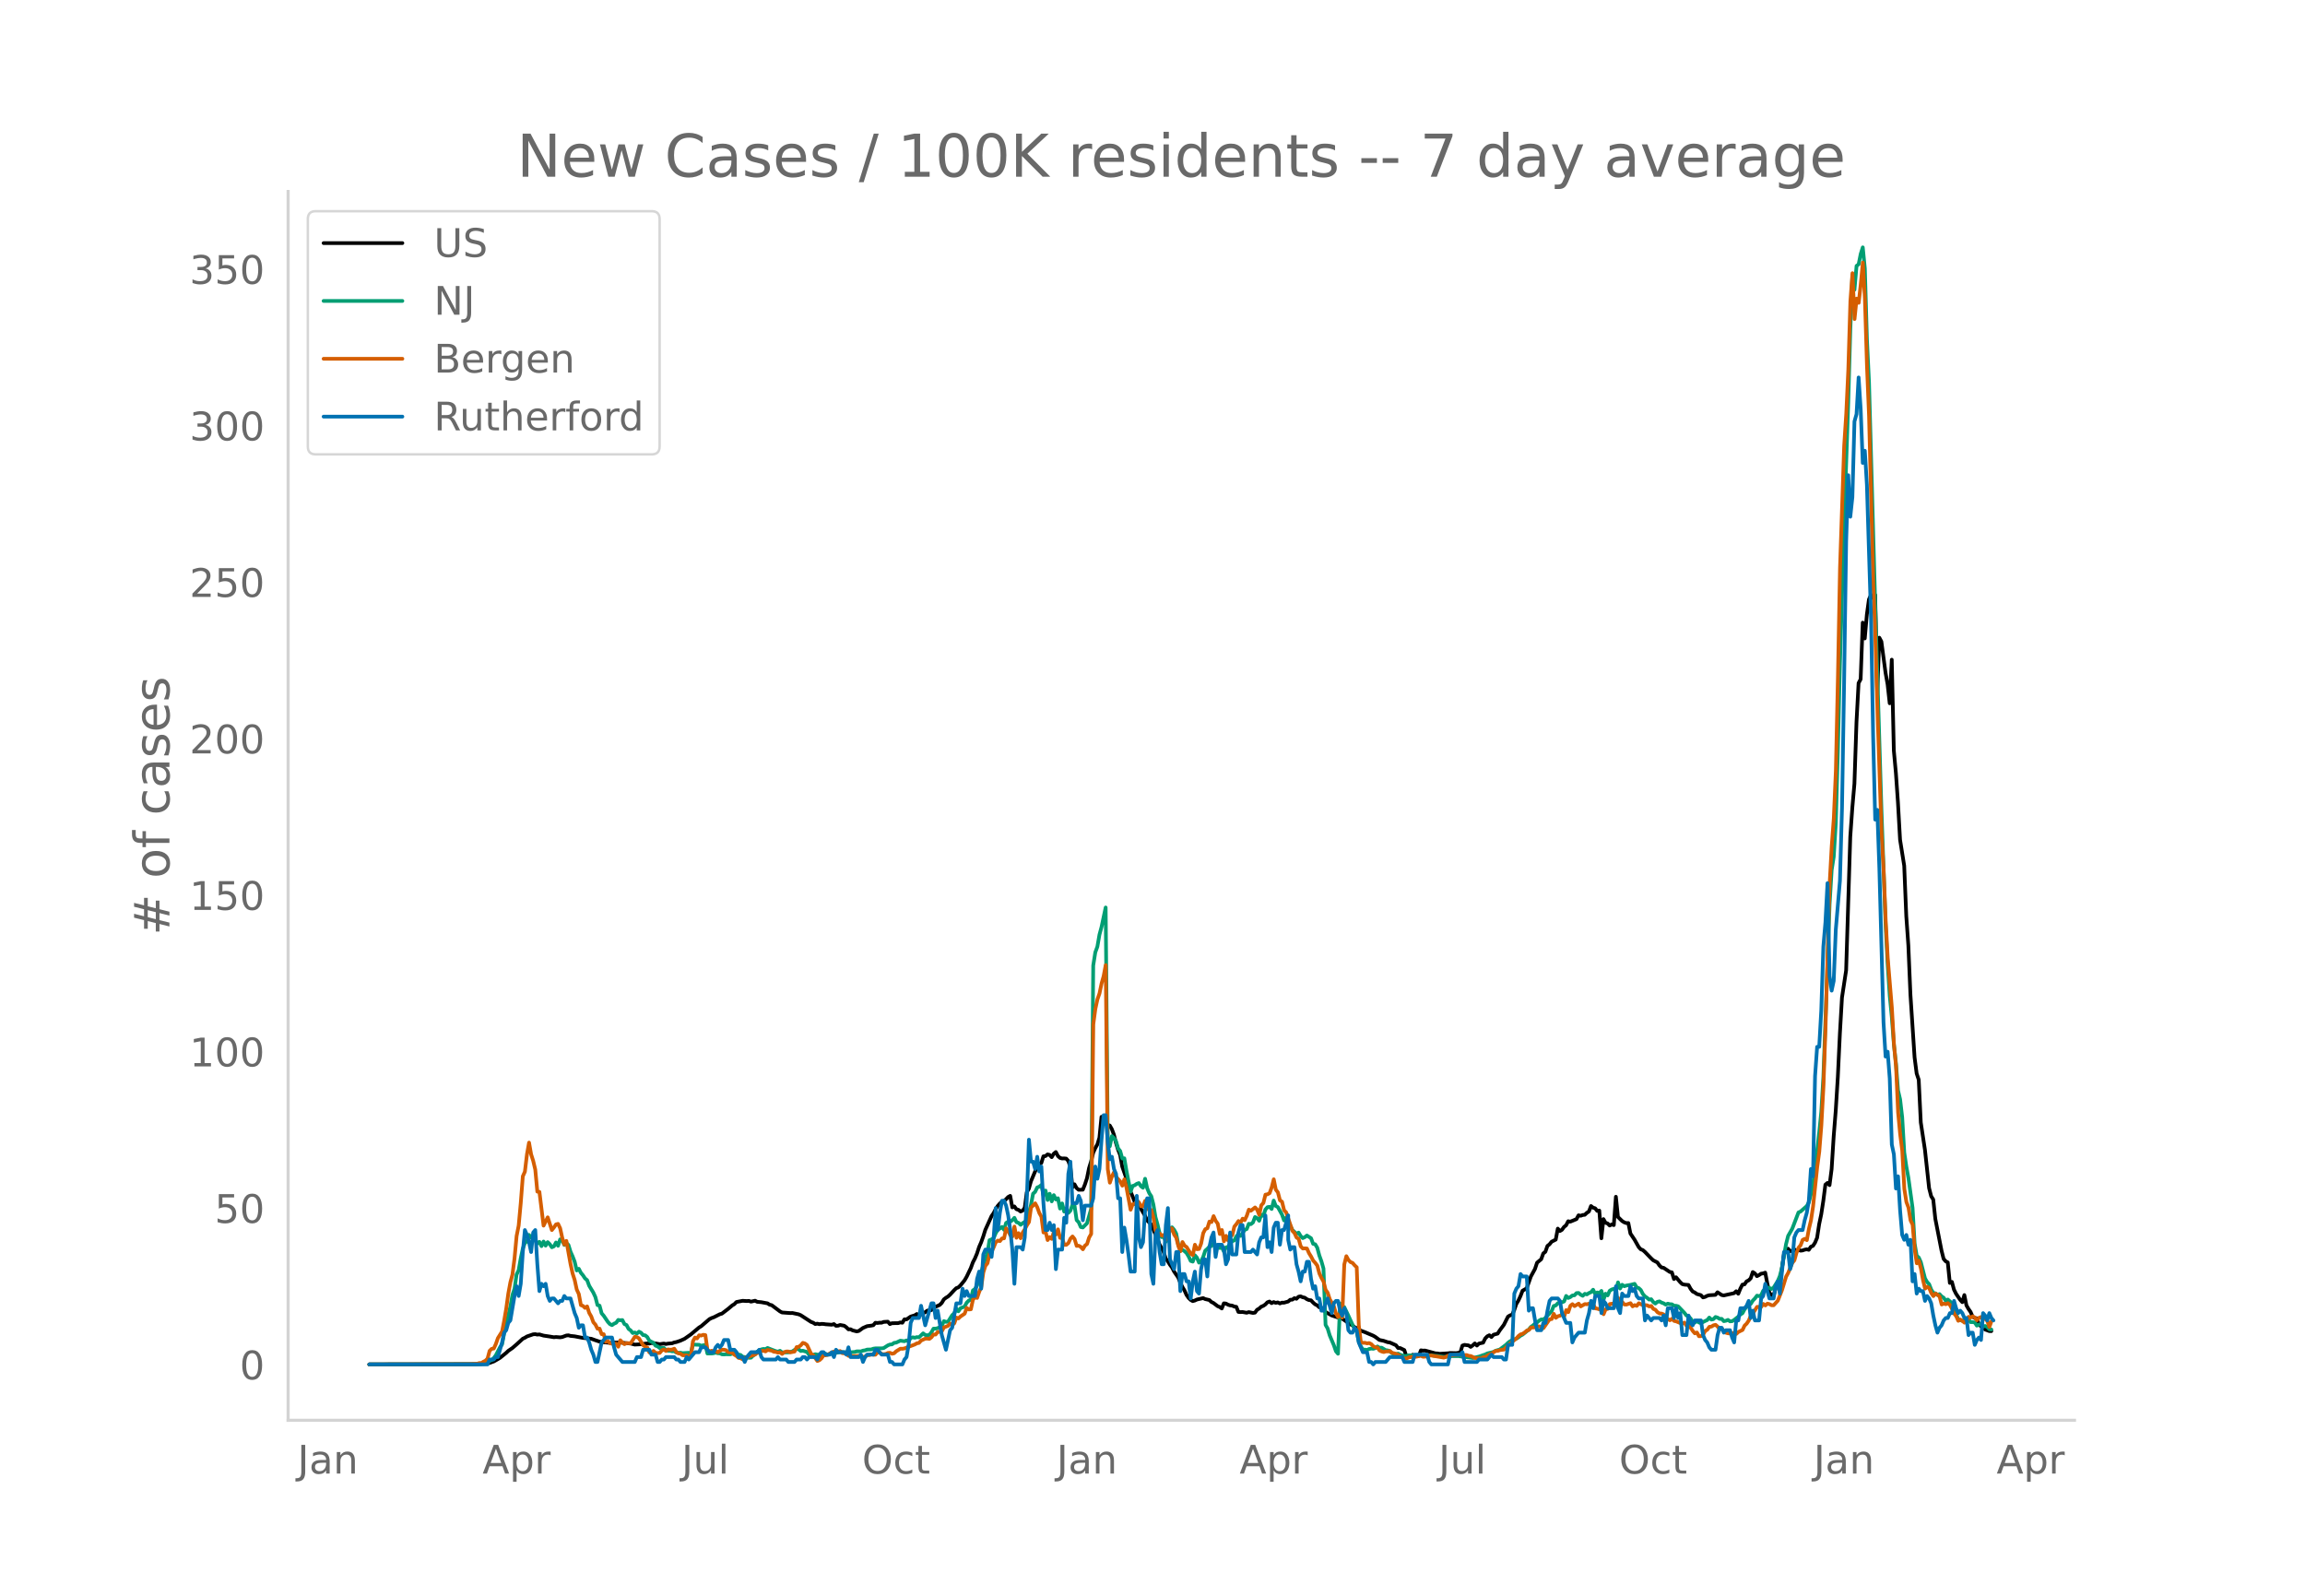 <svg height="864" viewBox="0 0 936 648" width="1248" xmlns="http://www.w3.org/2000/svg" xmlns:xlink="http://www.w3.org/1999/xlink"><defs><style>*{stroke-linecap:butt;stroke-linejoin:round}</style></defs><g id="figure_1"><path d="M0 648h936V0H0z" style="fill:#fff" id="patch_1"/><g id="axes_1"><path d="M117 576.72h725.4V77.76H117z" style="fill:none" id="patch_2"/><path clip-path="url(#p3a8437d580)" d="m149.973 554.04 42.953-.08 4.21-.19 1.685-.323 1.685-.604 1.684-.96.842-.5 2.527-2.04.842-.804 1.685-1.163 1.684-1.458 1.684-1.533.843-.777.842-.392.842-.523 2.527-.868.842-.064.842.187.842-.085 1.685.487 2.526.378 1.685.284.842-.09 1.685.131.842-.12 1.684-.621.842-.078.843.232 1.684.174 3.369.648 3.369.338 1.684.605 1.685.562 1.684.264 3.369.3.842-.232.842.073.843-.106 5.053.49 1.684.417 2.527-.137 1.684-.26.843-.069.842.05.842-.23 1.684.16 1.685.314 1.684-.246.843.178.842-.156 1.684-.134.842-.337.843-.155 1.684-.564 1.684-.771 2.527-1.763 3.369-2.833.842-.5 3.369-2.894.842-.426.842-.291 2.527-1.272.842-.24 2.527-1.927 1.684-1.425.843-.492.842-.874 2.526-.492 1.685.11.842-.076.842.314 1.685-.383.842.445 1.684.16 2.527.467.842.55.842.19 3.37 2.53.842.44 3.368.243.843-.03 2.526.532.843.351 4.21 2.74.843.316.842.542.842-.16.842.225.843-.128.842.023.842.137 2.527.179.842-.27.842.713.842-.043.843-.307 1.684.32.842.627.842.836.843-.05.842.462 1.684.425.843-.185 1.684-1.217 1.684-.73 1.685-.223.842-.166.842-1 .842.101.843-.126.842.006.842-.315 1.685-.1.842.972.842-.349 2.527-.04.842-.28.842.123.842-1.386.842.046 1.685-1.157 1.684-.512.843-.538.842.797.842-.638 1.684-.875.843-.636 1.684-.233.842-.964 2.527-1.127.842-.82.842-1.428.843-.655.842-.509.842-.763 1.684-1.836.843-.806.842-.311.842-.801 1.685-2.07.842-1.448 1.684-3.52.842-2.31.843-1.616.842-2.016.842-2.618.842-1.926.842-2.34.843-2.692 2.526-5.587.843-1.21.842-1.627.842-1.32.842-.96.842-.715.843-.31.842-.722.842-.898.842-.46.842 4.676.843-.386.842 1.135.842.259.842.662.843-.353.842-1.139.842-6.347.842-1.413.842-3.004 2.527-5.983.842-1.026.842-.414.843-2.719.842-.1.842-.681.842.201.843.916.842-1.389.842-.69.842 1.622.842.754.843.238.842-.035.842.084.842.944.842 2.445.843 8.313.842-1.27.842 1.539.842.692 1.685-.032.842-2.075.842-2.563.842-4.135.843-2.75.842-3.474.842-1.88.842-1.495.842-2.728.843-8.494.842 2.196.842-.36.842 1.411.843.279.842 1.474.842 2.257.842 3.37.842 2.752.843 2.113.842 4.713 1.684 4.806 1.685 5.384.842 1.896.842 2.236.842-.854.843 2.008.842 1.644 1.684 2.836.842 1.888 1.685 1.693 1.684 3.926 1.685 4.185 1.684 3.063.842 2.704.843 1.043.842 1.395.842 1.106.842 1.653 1.685 2.423.842 2.086.842 1.762.842 1.373.843 1.872.842 1.196.842.826.842.476.842-.232.843-.408 2.526-.577.842.39 1.685.39.842.79.842.419 1.685 1.284.842.337.842.6.842-2.092.843.096.842.466.842.27.842.085.842.39.843.114.842 2.066.842.076.842-.04 1.685.301.842-.27 1.684.346.843-.122.842-1.16.842-.479.842-.767.843-.348.842-.57.842-.887.842-.304.842.662.843-.446.842.327.842-.19.842.425.842-.324.843.015 1.684-.466.842-.719.843-.034.842-.617.842.257.842-.849.842-.147.843.374.842.179.842.602.842.364.842.092.843.902.842.733.842.413.842.806.843.188.842.432.842 1.268 2.527 1.41 2.526.826.842-.144 4.212 2.934.842.404.842.74.842.383 1.685 1.023 1.684.615 1.684.718 1.685.712.842.488 1.685 1.256 1.684.34 1.684.576.843.104 2.526 1.131.842 1.114.843.014 1.684.82.842 2.546 1.685.132.842-.771.842.464.842-.211.843.203.842-2.258.842.12.842-.035 4.211 1.141.843.039.842.15 3.369-.206.842-.126 2.527.06 1.684-.273.842-2.78.842-.303 1.685.219.842.606.842-.628.842-.788.843.87.842-.824 1.684-.353.843-1.704.842-.88.842-.433.842.731.842-.934 1.685-.452.842-1.317 1.684-2.26 1.685-3.338.842-.506.842-.265.843-1.876.842-2.473.842-1.393.842-1.814.842-2.191 1.685-.95 1.684-4.79 1.685-3.101.842-2.527 1.684-1.416.843-2.352.842-.652.842-2.392.842-.65.842-1.053 1.685-.854.842-4.47.842.984.842-.5.843-1.164.842-.676.842-1.636.842.18 2.527-1.045.842-1.55.842.205.843-.325.842-.087.842-.789.842-.556.843-2.216.842.667.842.246.842 1.062.842-.125.843 11.254.842-7.794.842 1.483.842.283.842.84.843-.436.842.268.842-11.511.842 8.212 1.685 1.642.842.519.842.318.842-.022.843 4.254 1.684 2.512 1.684 2.985.843.918.842.316.842.74 2.527 2.615.842.788 1.684.872.843 1.222.842.815.842.142 2.527 1.69.842.155.842 2.711.842-.717 1.685 1.982.842.795.842.21 1.685.14.842 1.543.842 1.103.842.388.842.623 1.685.485.842.912.842-.207.843-.439.842-.234 2.526-.155.843-1.051 1.684 1.116.842.171 4.211-.924.843-.786.842 1.023.842-2.08.842-1.63.842-.084.843-1.226.842-.415.842-.846.842-2.527.843.537.842 1.125.842-.43.842-.568.842-.126.843-.307.842 4.394.842 3.769.842.906.842.41.843-3.175 1.684-1.99 1.685-11.594.842-1.851.842-.588.842 1.044.842-.26.843-.538.842.841.842-.654.842.377.842-.1.843-.3.842-.158.842.208.842-1.262.843-.336.842-1.29.842-1.999.842-5.533.842-4.017.843-5.445.842-6.577.842-.707.842.902.842-6.485.843-13.313.842-10.58.842-13.575.842-17.694.843-14.53 1.684-11.044 1.684-54.248.843-11.895.842-9.635.842-25.094.842-15.777.842-1.588.843-22.96.842 6.416.842-9.749.842-6.096.843-1.834.842 1.273.842-1.243.842 39.938.842-22.598.843 1.567 1.684 12.675.842 4.749.843 7.652.842-17.709.842 36.927.842 9.174.842 12.088.843 14.923 1.684 10.55.842 20.478.842 11.874.843 19.976 1.684 25.5.842 6.556.843 2.522.842 17.364 1.684 11.092 1.685 15.547.842 3.3.842 1.332.842 7.844 2.527 12.939.842 3.331.842.982.843.455.842 8.335.842-.42.842 3.133.842 1.685 1.685 2.468.842.945.842-2.885.842 4.187.843 1.462.842 1.2.842 1.979.842.482.843.128.842 2.477.842.743.842.576.842.75 1.685.633.842.021h0" style="fill:none;stroke:#000;stroke-linecap:round;stroke-width:1.5" id="line2d_1"/><path clip-path="url(#p3a8437d580)" d="m149.973 554.04 43.795-.094 2.527-.243.842-.18.842-.309.842-.617.842-.286.843-.849.842-1.134 1.684-3.253.843-1.16.842-4.429 2.526-10.897.843-4.743.842-2.512.842-5.79.842-1.76.842-4.816.843-3.945.842-2.288.842-.684.842-2.588.843 1.1.842-.522 1.684 2.883.842-.65.843 1.74.842-1.87.842 1.667.842-1.425.842.84.843 1.247.842-.372.842-1.576.842 1.347.843-2.6.842.333.842 1.928.842-.765.842.748.843 2.77.842 1.867.842 2.187.842 3.549.842-.677.843 1.635.842.998.842 1.278.842.703.843 2.271 1.684 2.784.842 1.832.842 3.23.843.229.842 3.12.842.98 1.684 2.492.843.914.842.413.842-.597.842-.36.843-1.163.842.145.842-.094.842 1.634.842.398.843 1.568.842.617.842 1.068.842-.233.842.445.843-.775.842.436.842.95.842.092.843.697.842 1.483 1.684.879.842 1.157.843.286.842.67 1.684-.071.843.936.842.237.842-.01.842.227.842-.05.843.559.842.135.842-.084.842.21 2.527-.161.842.243.842-3.585 2.527.1.842.374 1.685-.366.842 3.532h1.684l.842-.122.843-.244.842.262.842.019.842.406.843.058.842-.082 1.684.03 1.685-.54.842.017.842.63.842.139.842.756.843.09 1.684.317.842-.039.843-.834.842-.511.842-1.096.842-.55.842-.388.843-.186.842.078.842-.475 1.684.67 1.685.639.842.186.842-.348.843.675 2.526-.033 1.685-.413.842-.576.842-.43.842.184.843.677.842-.11 1.684.496.842 1.137.843.572.842-.513.842-.276.842.178 1.685.23.842-.424.842-.14.842.369 1.685-.546 1.684-.204 1.685-.332 3.368.152 2.527-.188.842-.254 1.685.025.842-.325.842-.125.842-.296 1.685-.052.842-.318.842-.119 2.527-.006.842-.125 1.685-1.091.842-.342.842-.061.842-.613.842-.103 1.685-.795 1.684.246.842-.354.843.407.842-1.399.842-.255.842.17.843-.256.842.086 1.684-1.613.842.668.843.113.842-.143.842-1.071.842-1.478h.842l.843-.186 1.684-.871.842-1.993.843.298.842-.049 1.684-2.655.842-.794.843-1.903.842 1.116.842-1.255 1.685-.672.842-1.58.842-.843.842-.378.842-3.76.843-.551.842-1.41.842-3.993.842-1.271.842-3.128 1.685-4.88.842-5.161.842-.33.843-.508.842-2.022.842-1.41.842-.469.842-.646.843 1.165.842-2.784.842-.509.842-.01.842-.595.843-.959.842 1.773.842.263.842.8.843-.677.842-.499.842-.654 1.684-6.317.843-4.478.842-.763.842-1.778.842-.327.842-.669.843 4.115.842-1.872.842 3.835.842-2.525.843 3.087.842-2.531.842 1.768.842-.503.842 4.189.843-2.087.842 3.326.842-1.302.842 1.823.842-.918.843-2.38.842.393.842 5.836.842.873.843 1.934.842.186 1.684-1.703 1.685-5.85.842-98.834.842-5.33.842-2.318.842-4.871.843-3.107 1.684-7.924.842 93.534.843 3.43.842-4.142.842.791.842 1.341.842 2.887.843 1.042.842 3.034.842-.084.842 4.986 1.685 8.604.842-2.349.842-.278.842-.592.843-.305.842 1.286.842.617.842-3.65.842 3.83.843 2.012.842 1.283.842 3.324.842 5.109.843 2.978.842 3.594.842 1.562.842-.09.842 1.95.843-.873.842-4.209.842-.75.842 1.014.842 1.539.843 4.424.842 2.281.842-.114.842.533.843.777.842 1.402.842 1.797.842.28.842-2.574.843.971.842 2.026.842-.61.842-1.683.842-2.57.843-.734.842-.895.842-.268.842-1.171.843.78.842.35.842.844.842-.265.842 1.707.843-1.711.842-.172.842-1.27.842-1.058.842-.297.843-1.615.842-1.053.842.836.842-1.097.843-1.345.842-.36.842-2.13.842.147.842-.673.843-2.22.842.442.842 1.08.842-2.468.843.497.842-2.59.842-.961.842-.143.842.875.843-3.402.842 2.187.842.452 1.684 3.054.843 2.374.842-1.172.842 2.609.842.687.843 1.729 1.684 1.572.842-.495.842 1.386.843.847.842-.385.842-.66 1.684 1.085.843 2.28.842.18.842 1.406.842 3.162.843 2.329.842 2.974.842 22.87.842 1.462.842 2.789 1.685 4.013.842 2.44.842 1.014.842-20.417.843 2.29.842-.855 1.684 3.518 1.685 3.675.842 1.7.842.905.842 4.176.843 2.014.842 1.316.842.008.842.143.842-.4.843-.172.842.086.842-.272.842-.673.843.548.842-.065 1.684 1.026.842.1.843.342.842.789.842.251.842.112.842-.194.843.472 1.684.48.842-.054.843-.21 1.684.052.842-.075.842.182.843-.125.842.039.842.223 1.685-.043 1.684-.313.842.212 1.685.1 2.526.35 1.685-.039 1.684-.229 2.527-.008 2.526.34 3.37.44 2.526-.592 1.684-.597.843-.263.842-.428 2.526-.599.843-.486 1.684-.495 2.527-1.899.842-.848.842-.638 2.527-1.049.842-.509.842-.676.842-.43 2.527-2.064.842-1.061.842-.577.843-.795.842-.464.842-.73.842-.492.843.034.842-.646 2.526-2.743.843-2.095.842-.215.842-.905.842-.393.842.018.843-.343.842-2.24.842.83.842-.36.843-.654.842-.074.842-.891.842-.066.842.712.843.458.842-.818.842.237.842-.554.843-.348.842-.997.842 1.752.842-.642.842.278.843-.906.842 3.627.842-2.484.842.679.842-1.9.843-.502.842-.272.842.83.842-3.443.843 2.5.842-1.529.842.593.842-.263 1.685-.287 1.684-.415.842 1.444.842.282.843.795.842 1.633.842.949.842.566.843.724.842-.154.842 1.151.842.611.842-.703.843-.178.842.491.842.296.842.536.842-.4.843.218.842.043.842.597.842.012.843.217 2.526 2.635.842 1.098.843.382.842.826.842 1.308.842.348.842-.66.843.637.842.223 1.684-.84.843-.374.842-1.016.842.817.842-.184.842-.875.843.25.842.527.842-.018.842.942.843-.161.842-.354.842.59.842-.063.842-.509 1.685-1.347.842-.891.842-.48.842-1.585.843-1.042 1.684-1.196.842-1.329.843-.854.842-1.147.842.202.842-.37.842-1.842.843-.531.842-.773.842.194.842.428.842-.546 1.685-2.676.842-2.003.842-3.294 1.685-9.695.842-3.326 1.684-2.958 2.527-6.593.842-.372 2.527-2.214.842-1.494.842-3.283.843-3.954.842-6.23 1.684-14.962.842-8.375.843-14.14 1.684-45.879.842-24.197.842-13.93.843-5.39.842-13.778.842-29.778.842-34.86 1.685-56.61 1.684-49.683.842-29.396.843-22.102.842 5.95.842-9.683.842-.632.842-4.215.843-2.684.842 8.596.842 28.64.842 17.563 2.527 90.482 2.527 83.048 1.684 46.657.842 16.221.843 12.777.842 8.655.842 11.039.842 7.741.842 10.937.843 3.608.842 7.246.842 14.347.842 5.664.842 4.647 1.685 12.16.842 14.505.842 4.943.843.721.842 1.91 1.684 6.56.842 1.465.843.91.842 2.183.842 1.355.842.133.842.679.843-.337.842.92.842.553.842 1.219.843-.495 1.684 1.478.842 2.713 1.685 3.824 1.684.634.842-.073.842.175.843-.537.842.965.842-.009.842.152.843 1.273.842-.445.842-.16.842.95.842-.206.843.395.842.95.842.094h0" style="fill:none;stroke:#009e73;stroke-linecap:round;stroke-width:1.5" id="line2d_2"/><path clip-path="url(#p3a8437d580)" d="m149.973 554.04 40.426-.097 3.369-.176.842-.272h.842l.843-.546.842-.409.842-.876.842-3.156.842-.798.843-.117.842-1.83.842-2.397 1.685-2.687.842-4.344.842-4.947.842-6.096.842-4.597.843-3.136.842-6.525.842-9.096.842-4.246.842-9.115.843-10.927.842-1.87.842-7.05.842-4.753.843 4.753.842 2.648.842 3.545.842 8.96.842.097 1.685 13.712 1.684-3.37 1.685 5.162.842-1.052.842-1.246.842-.214.843 1.791.842 3.857.842 2.727.842-1.461 1.685 9.388.842 3.857.842 2.629.842 3.876.842 1.83.843 4.5.842.312.842.818.842-.604.843 2.63.842 1.46.842 2.337.842.955.842 1.675.843-.039.842 2.24.842.02.842 3.096.842-.292.843.857.842.195 1.684.02.843 1.226.842-2.63.842.877.842.702.842-.41 1.685.04 1.684-2.61.842.097.843.526 1.684 2.766.842.603.843.332.842 2.006.842.194.842-.798.842.798.843.078.842-.078.842-.993.842-.39.843.604.842-.642.842.136.842-.078.842-.35.843 1.304.842.604.842.117.842.643 1.685.039.842.409.842-.02.842-6.077.843-1.538.842.35.842-1.266.842.117.842-.311.843.116.842 5.96.842.76.842-.37.842.312.843-.176.842.526.842-.662.842-.448.843.039.842.195.842.76 1.684.291.843.78.842.525.842.78.842.136.842.448.843-.662.842-.04.842-.506 1.685-.467.842-.331.842-.643h.842l.842-.838h.843l.842.254.842-.604 1.684.292.843.448.842.078.842.312.842-.176.843.682.842-.682.842-.311h.842l.842.35 1.685-.33.842-1.812.842-.098.843-.623.842-.993.842.253.842.623 1.685 3.584.842.545 1.684 2.357.842-.331.843-.76.842-1.246.842.02.842-.234.843-.526 1.684-.76.842.253.842-.292.843-.156.842.838.842.078.842.292.842.72.843-.058.842.214 3.369-.175.842.468.842-.04.842-.681.843-.02.842-.311.842.156h.842l.842-.974.843.117.842.564.842.098.842-.117.843-.39.842-.078.842.39.842-.195.842-.798 1.685-1.052.842.02.842-.137 1.685-.662 1.684-.623.842-.332.843-.467.842-.156.842-.954 1.684-.76.843-.039.842.117.842-.643.842-1.149.842.04.843-1.053.842-.039.842-.253.842-1.539 1.685-.662.842-.915.842.526.842-.604.843-2.357.842.35.842-.798 1.685-1.13.842-2.337.842.624.842-.078.842-3.915.843-.974.842.292.842-2.454.842-1.987.842-5.901.843-2.708.842-1.032.842-3.74.842-.974.843-1.753.842-2.084.842-.662.842.214.842-1.09.843-.04.842-4.05.842 1.07.842 1.734.842.507.843-4.032.842 4.538.842-1.87.842 2.065.843-2.338.842-1.285.842-1.636.842-1.305.842-5.882 1.685-1.734.842 1.578.842 2.376.842 1.48.843 6.408.842-.33.842 3.408.842-1.208.843.74.842-2.882.842 1.11.842-2.104.842 3.448h.843l.842 2.824h.842l.842-.701.842-1.811.843-.877.842 1.052.842 2.785.842-.078.843.487.842.955.842-1.48.842-.643.842-2.65.843-1.46.842-85.077.842-6.252.842-3.896.842-2.434.843-4.032.842-3 .842-4.48.842 82.857.843 5.512.842-2.551.842-1.695.842 1.87 1.685 1.87.842 1.714.842-2.61.842 3.35 1.685 9.037.842-2.24.842-.02.842-1.265.843.506.842 1.617.842-.059.842-2.162.842 2.669.843 1.246.842-.194.842 3.019.842 5.22.843 2.025.842-.72.842.818.842-.215.842 1.91.843-.274.842-4.48.842.254.842 2.454.842 1.227.843 3.37.842 2.162.842-3.76.842 1.461.843.585 1.684 2.726.842.546.842-4.227.843 1.831.842-.097.842-2.22.842-4.208.842-1.616.843-.39.842-2.707.842.214.842-2.415.843 1.909.842 1.149.842 4.207.842-1.636.842 4.616.843-2.24.842 1.87.842-2.357.842.253.842-3.506.843-1.013.842-1.266.842.74.842-1.694.843.604.842-1.773.842-2.493.842.429 1.685-1.325.842.896.842 2.104.842-3.896.843-.915.842-3.39.842-.135.842-.468.842-2.318.843-3.31.842 4.206.842 1.091.842 3.253.842.565.843 3.486.842.838 2.527 7.498.842.896.842 1.831.842.506.842 3.058.843.877.842-.059.842.059.842 1.89.842 1.363.843 1.636.842.935.842 1.13.842 3.194.843 1.81.842 1.462.842 3.35.842 1.188.842 2.63 1.685 2.94.842 2.883.842 1.402.842-1.636.843 1.87.842-21.58.842-3.35.842 1.557.843.838.842.331.842.993.842.78.842 23.548.843 6.933.842.215.842-.02.842.234.842-.136.843.428.842.877.842.428.842.078.843 1.208.842.39.842.252.842-.253h.842l.843-.175.842.74.842.175 1.684.604.843.623 1.684.877.842.039.843-.429.842-.195 1.684-.058.842-.097.843-.254.842-.097.842.41 1.685-.118.842-.35.842-.04 5.053.858.842-.312.843-.487.842.04 1.684-.332 2.527-.156.842.234 1.685-.04.842.332.842.078 1.684.799 2.527.194.842-.506.843-.098 1.684-1.07.842-.312 1.685-1.11h.842l.842-.312 1.684-.214.843-.819.842-.973 3.369-2.766.842-.955.842-.662.842-.234.843-.545.842-.76.842-.253.842-.974 1.685-.077.842-.468.842.078.842.253.843.448 2.526-3.584.842-.097.843-2.123.842 1.617.842-.643.842-.214.842-.507.843.877.842-2.65.842.819.842-2.571.843-.662.842.798 1.684-1.013.842 1.13 1.685-.954.842.097.842-.253.843.467.842-.272.842 1.714.842.116.842.293.843-.682.842 2.649.842-2.006.842-.156.842-1.967 1.685-.254.842.994.842-3.253.843 1.948.842-.273.842 1.013.842.039 1.685-.565.842 1.285.842-.506.842.312.842-1.072 1.685.819.842-.059.842.078.843.448.842-.175.842 1.188.842.35.842 1.013.843.487.842.059.842.35.842 1.032.842.838.843.487.842-.604.842.877.842.175 1.685.701.842.195.842-.39.842 1.286.843-.448 1.684 2.532.842.993.842-.35.843 1.519.842-.04.842-.583.842-1.52.843-.506.842-1.169.842-.097.842-.526.842-.195.843.74.842 1.091.842-.273.842.994.843.662.842.234 1.684.156.842-.429.843.506.842-.779 1.684-.818.842-1.772.843-.799.842-1.246.842-1.987.842-.915 1.685-2.65 1.684.02.842-1.227.843.623.842-.74.842.215.842.448h.842l1.685-1.85 1.684-4.247 1.685-5.512.842-1.52 1.684-4.09.843-1.012.842-3.02.842-2.103.842-1.013.842-2.181.843-.429.842.546.842-4.577.842-3.487.843-5.59 1.684-16.01.842-6.252.842-10.654.843-15.621.842-23.88 1.684-58.704.842-15.211.843-11.278.842-19.497.842-38.175.842-44.058 1.685-49.589.842-12.972.842-17.977.842-27.775.843-11.355.842 18.62.842-8.297.842 1.714.842-7.557.843-8.785.842 14.628.842 27.502.842 20.315 1.685 67.196.842 21.386.842 29.489 1.685 51.225.842 14.433.842 20.704.842 15.562 1.685 20.237.842 14.823.842 8.881.842 18.679.843 8.94.842 6.622.842 15.524.842 5.336.842 2.24.843 5.2.842 1.754.842 10.167.842 5.512.843-1.071.842 3.233.842 4.616.842 3.506.842-.74.843.526.842 2.025.842 1.227.842-1.032.842.468.843.779.842 3.194.842-.37.842.253.843-.428.842.74.842 1.577.842 1.91.842 1.05.843 1.89.842-.487.842.526.842.72.842-.35.843-2.025.842.272.842-.487.842.546.843 1.07.842-.973.842-.35.842.954.842-.37.843 1.013.842 2.434.842-2.337h0" style="fill:none;stroke:#d55e00;stroke-linecap:round;stroke-width:1.5" id="line2d_3"/><path clip-path="url(#p3a8437d580)" d="M149.973 554.04h48.006l.842-1.984h1.685l.842-.992h.842l1.685-5.952.842-3.968.842-.992.842-2.976.842-.992 1.685-9.92.842-3.968.842 3.968.842-4.96.843-12.896.842-8.929.842 1.984.842 2.977.843 3.968.842-7.937.842-.992.842 13.889.842 10.912.843-2.976.842.992.842-.992.842 4.96.842 1.984.843-.992h.842l1.684 1.984.843-.992h.842l.842-1.984.842.992h1.685l1.684 5.952.842 1.984.842 3.968.843-.992h.842l.842 4.96h.842l.843 1.984.842 2.976.842 1.984.842 2.976h.842l1.685-7.936 1.684-1.984h2.527l.842 3.968.842 2.976 2.527 2.976h5.053l.842-1.984h1.685l.842-2.976h2.527l.842 1.984h1.684l.843 2.976h.842l.842-.992h.842l.843-.992h3.368l.843.992h.842l.842.992h1.684l.843-1.984.842.992 2.527-2.976h1.684l.842-1.984h1.685l1.684 1.984h1.684l.843-1.984.842-.992.842.992.842-.992.843-1.984h1.684l.842 3.968h1.685l.842.992.842 1.984h1.684l.843 1.984.842-1.984 1.684-1.984h2.527l.842-.992.842 2.976.843.992h5.053l.842-.992.842.992h2.527l.842.992h2.527l.842-.992h1.685l.842-.992h.842l.842.992.842-.992h2.527l.842.992.842-1.984.843-.992h.842l.842.992h1.685l.842-.992.842 1.984.842-2.976.842.992h2.527l.842.992.842-2.976.843 3.968h3.369l.842-.992.842 2.976.842-1.984.842-.992h2.527l.842-1.984h.842l1.685 1.984h2.527l.842 2.976h.842l.842.992h3.369l.842-1.984.842-.992.843-4.96.842-8.928.842-1.984h2.527l.842-4.96 1.684 7.936 2.527-8.928h.842l.842 5.952.843-2.976 1.684 9.92 1.685 5.952 1.684-7.936.842-.992 1.685-9.92h1.684l.842-5.952.843 2.976.842-1.984.842 1.984h2.527l.842-6.944.842-2.976.842 6.944.842-13.888.843-1.984h1.684l.842 2.976.843-7.937.842-11.904.842 8.928.842-6.944.842-4.96h.843l.842 1.984.842 3.968.842 5.952.842 7.937.843 13.888.842-14.88h1.684l.843.992.842-4.96.842-15.873.842-23.808.842 8.928h.843l.842 2.976.842-4.96.842 5.952.842-1.984.843 14.88.842 10.912h.842l.842-2.976.843 2.976.842-1.984.842 17.857.842-7.936h1.685l.842-12.897.842 1.984.842-19.84.842-4.96.843 16.864h1.684l.842-2.976.843 1.984.842 7.936.842-5.952h2.527l.842-2.976.842-12.896.842 4.96.842-3.968.843-11.904.842-9.92h.842l.842 10.912.843 6.944.842-.992.842 4.96.842 1.984.842 9.92h.843l.842 21.825.842-9.92.842 4.96.843 5.952.842 6.944h1.684l.842-30.753.843 16.864.842 3.969.842-1.984.842-12.897.842-4.96h.843l.842 30.753.842 3.968.842-19.84.843-1.985.842 8.929.842 4.96h.842l.842-15.873.843-6.944.842 20.833 1.684 3.968.842-6.944h.843l.842 15.872.842-6.944h.842l.843 2.976h.842l.842 6.944.842-6.944.842-3.968.843 7.936.842.992.842-9.92.842-3.968h.842l.843 6.944.842-11.904.842-3.969.842-1.984.843 9.92.842-4.96h1.684l.842 1.985.843 5.952.842-1.984.842-10.913.842 8.929h1.685l.842-8.929.842-2.976h.842l.843 10.913h2.526l.842-.992 1.685 1.984.842-4.96.842-1.985h.843l.842-8.928.842 12.897.842-1.984.842 3.968.843-9.92.842-1.985h.842l.842 8.929.842-5.953h.843l1.684-5.952v9.92l.842 3.969.843-.992h.842l.842 6.944.842 2.976.842 3.968.843-3.968h.842l.842-3.968h.842l.842 6.944.843 3.968.842-.992.842 4.96h.842l.843 4.96h.842l.842-2.976.842-1.984 1.685 5.952.842-3.968.842-.992h.842l.842 3.968.843 1.984.842-2.976.842 1.984.842 6.944.843.992h.842l.842-1.984.842.992.842 4.96 1.685 3.968h1.684l.842 3.968h.843l.842.992.842-.992h4.211l1.685-1.984h5.053l.842 1.984h3.369l.842-2.976h5.054l.842 2.976.842.992h6.738l.842-3.968h4.211l.842-.992.842 3.968h5.054l.842-.992h3.369l1.684-1.984.842.992h3.37l.841.992h.843l.842-5.952h1.684l.843-20.832.842-1.984.842-.992.842-4.96.842.992h1.685l.842 13.888.842-.992h.842l.843 4.96.842 3.968h1.684l.843-2.976h.842l.842-4.96.842-3.968.842-.992h2.527l.842.992.842 4.96 1.685 3.968h1.684l.843 7.936.842-1.984 1.684-1.984h2.527l.842-4.96.842-2.976.843-4.96.842 2.976.842-4.96h1.684l.843 6.944.842-4.96.842.992.842 1.984h2.527l.842-8.928.842 8.928.843 1.984.842-7.936.842.992h1.684l.843-3.968.842 1.984.842-.992.842 2.976.842.992h1.685l.842 8.928.842-1.984 1.685 1.984.842-.992h2.527l.842.992.842-1.984.842 3.968.842-6.944h1.685l.842 3.968.842-3.968.843 3.968.842-1.984.842 8.928h1.684l.843-7.936.842 2.976.842.992.842-1.984h2.527l.842 5.952.842 1.984.843.992.842 1.984.842.992h1.684l.843-5.952.842-2.976h.842l.842 1.984.843-.992h1.684l.842 2.976.842 1.984.843-8.928h.842l.842-4.96h1.684l.843-.992.842-1.984.842 6.944.842-2.976.843 3.968h1.684l.842-8.928.842-.992.843-4.96 1.684 5.952h1.684l.843-4.96.842-1.984.842 4.96 1.685-16.864h1.684l.842 6.944.842-2.976.843-9.92.842-1.985.842-.992h1.684l.843-3.968.842-2.976.842-4.96.842-12.896.843 2.976.842-40.672.842-11.904h.842l.842-14.88.843-25.793.842-9.92.842-15.872.842 37.696.842 5.952.843-3.968.842-20.832 1.684-19.84.843-29.76.842-50.593.842-57.536.842-26.785.842 16.865.843-7.936.842-30.753.842-2.976.842-14.88.842 12.896.843 21.824.842-4.96.842 13.888 1.685 54.561.842 47.616.842 33.729.842-3.968.842 23.808 1.685 62.497.842 13.888.842-1.984.843 10.912.842 26.784.842 3.968.842 13.888.842-4.96.843 13.888.842 9.92.842 1.984.842-1.984.842 3.969.843-1.985.842 16.865.842-2.976.842 7.936.843-1.984.842.992h.842l.842 3.968.842-1.984.843.992.842 1.984.842 4.96.842 3.968.842 2.976.843-1.984.842-.992.842-1.984.842-.992h.843l.842-1.984h.842l.842-4.96.842 2.976.843 1.984.842-.992.842.992.842 1.984h.842l.843 6.944.842-.992h.842l.842 4.96.843-1.984.842-.992.842.992.842-10.912.842.992.843 1.984.842-2.976.842 1.984.842.992h0" style="fill:none;stroke:#0072b2;stroke-linecap:round;stroke-width:1.5" id="line2d_4"/><path d="M117 576.72V77.76" style="fill:none;stroke:#d3d3d3;stroke-linecap:square;stroke-linejoin:miter;stroke-width:1.25" id="patch_3"/><path d="M117 576.72h725.4" style="fill:none;stroke:#d3d3d3;stroke-linecap:square;stroke-linejoin:miter;stroke-width:1.25" id="patch_4"/><g id="matplotlib.axis_1"><g id="xtick_1"><g style="fill:#696969" transform="matrix(.16 0 0 -.16 120.796 598.378)" id="text_1"><defs><path d="M9.813 72.906h9.859V5.078q0-13.187-5-19.14-5-5.954-16.094-5.954h-3.75v8.297h3.078q6.531 0 9.219 3.672Q9.813-4.39 9.813 5.078z" id="DejaVuSans-74"/><path d="M34.281 27.484q-10.89 0-15.093-2.484-4.204-2.484-4.204-8.5 0-4.781 3.157-7.594 3.156-2.797 8.562-2.797 7.485 0 12 5.297 4.516 5.297 4.516 14.078v2zm17.922 3.72V0H43.22v8.297Q40.14 3.328 35.547.953q-4.594-2.375-11.234-2.375-8.391 0-13.36 4.719Q6 8.016 6 15.922q0 9.219 6.172 13.906 6.187 4.688 18.437 4.688h12.61v.89q0 6.203-4.078 9.594-4.078 3.39-11.453 3.39-4.688 0-9.141-1.124-4.438-1.125-8.531-3.375v8.312q4.921 1.906 9.562 2.844 4.64.953 9.031.953 11.875 0 17.735-6.156 5.86-6.14 5.86-18.64z" id="DejaVuSans-97"/><path d="M54.89 33.016V0h-8.984v32.719q0 7.765-3.031 11.61-3.031 3.858-9.078 3.858-7.281 0-11.484-4.64-4.204-4.625-4.204-12.64V0H9.08v54.688h9.03v-8.5q3.235 4.937 7.594 7.374Q30.078 56 35.797 56q9.422 0 14.25-5.828 4.844-5.828 4.844-17.156z" id="DejaVuSans-110"/></defs><use xlink:href="#DejaVuSans-74"/><use x="29.492" xlink:href="#DejaVuSans-97"/><use x="90.771" xlink:href="#DejaVuSans-110"/></g></g><g id="xtick_2"><g style="fill:#696969" transform="matrix(.16 0 0 -.16 195.93 598.378)" id="text_2"><defs><path d="M34.188 63.188 20.797 26.906h26.812zm-5.579 9.718h11.188L67.578 0h-10.25l-6.64 18.703h-32.86L11.188 0H.78z" id="DejaVuSans-65"/><path d="M18.11 8.203v-29H9.077v75.484h9.031v-8.296q2.844 4.875 7.157 7.234Q29.594 56 35.594 56q9.968 0 16.187-7.906 6.235-7.907 6.235-20.797T51.78 6.484q-6.218-7.906-16.187-7.906-6 0-10.328 2.375-4.313 2.375-7.157 7.25zm30.578 19.094q0 9.906-4.079 15.547-4.078 5.64-11.203 5.64-7.14 0-11.218-5.64-4.079-5.64-4.079-15.547 0-9.906 4.078-15.547 4.079-5.64 11.22-5.64 7.124 0 11.202 5.64t4.078 15.547z" id="DejaVuSans-112"/><path d="M41.11 46.297q-1.516.875-3.297 1.281Q36.03 48 33.89 48q-7.625 0-11.703-4.953-4.079-4.953-4.079-14.234V0H9.08v54.688h9.03v-8.5q2.844 4.984 7.375 7.39Q30.031 56 36.531 56q.922 0 2.047-.125 1.125-.11 2.484-.36z" id="DejaVuSans-114"/></defs><use xlink:href="#DejaVuSans-65"/><use x="68.408" xlink:href="#DejaVuSans-112"/><use x="131.885" xlink:href="#DejaVuSans-114"/></g></g><g id="xtick_3"><g style="fill:#696969" transform="matrix(.16 0 0 -.16 276.76 598.378)" id="text_3"><defs><path d="M8.5 21.578v33.11h8.984V21.922q0-7.766 3.016-11.656 3.031-3.875 9.094-3.875 7.265 0 11.484 4.64 4.234 4.64 4.234 12.656v31h8.985V0h-8.984v8.406Q42.047 3.422 37.718 1q-4.313-2.422-10.032-2.422-9.421 0-14.312 5.86Q8.5 10.296 8.5 21.578zM31.11 56z" id="DejaVuSans-117"/><path d="M9.422 75.984h8.984V0H9.422z" id="DejaVuSans-108"/></defs><use xlink:href="#DejaVuSans-74"/><use x="29.492" xlink:href="#DejaVuSans-117"/><use x="92.871" xlink:href="#DejaVuSans-108"/></g></g><g id="xtick_4"><g style="fill:#696969" transform="matrix(.16 0 0 -.16 350.063 598.378)" id="text_4"><defs><path d="M39.406 66.219q-10.75 0-17.078-8.016-6.312-8-6.312-21.828 0-13.766 6.312-21.781 6.328-8 17.078-8 10.735 0 17.016 8 6.281 8.015 6.281 21.781 0 13.828-6.281 21.828-6.281 8.016-17.016 8.016zm0 8q15.328 0 24.5-10.281 9.188-10.282 9.188-27.563 0-17.234-9.188-27.516-9.172-10.28-24.5-10.28-15.375 0-24.593 10.25-9.204 10.265-9.204 27.546t9.204 27.563q9.218 10.28 24.593 10.28z" id="DejaVuSans-79"/><path d="M48.781 52.594v-8.407q-3.812 2.11-7.64 3.157-3.828 1.047-7.735 1.047-8.75 0-13.593-5.547-4.829-5.532-4.829-15.547 0-10.016 4.829-15.563 4.843-5.53 13.593-5.53 3.907 0 7.735 1.046 3.828 1.047 7.64 3.156V2.094Q45.016.344 40.984-.531q-4.015-.89-8.562-.89-12.36 0-19.64 7.765-7.266 7.765-7.266 20.953 0 13.375 7.343 21.031Q20.22 56 33.016 56q4.14 0 8.093-.86 3.953-.843 7.672-2.546z" id="DejaVuSans-99"/><path d="M18.313 70.219V54.688h18.5v-6.985h-18.5V18.016q0-6.688 1.828-8.594 1.828-1.906 7.453-1.906h9.218V0h-9.218q-10.407 0-14.36 3.875-3.953 3.89-3.953 14.14v29.688H2.687v6.984h6.594V70.22z" id="DejaVuSans-116"/></defs><use xlink:href="#DejaVuSans-79"/><use x="78.711" xlink:href="#DejaVuSans-99"/><use x="133.691" xlink:href="#DejaVuSans-116"/></g></g><g id="xtick_5"><g style="fill:#696969" transform="matrix(.16 0 0 -.16 429.047 598.378)" id="text_5"><use xlink:href="#DejaVuSans-74"/><use x="29.492" xlink:href="#DejaVuSans-97"/><use x="90.771" xlink:href="#DejaVuSans-110"/></g></g><g id="xtick_6"><g style="fill:#696969" transform="matrix(.16 0 0 -.16 503.339 598.378)" id="text_6"><use xlink:href="#DejaVuSans-65"/><use x="68.408" xlink:href="#DejaVuSans-112"/><use x="131.885" xlink:href="#DejaVuSans-114"/></g></g><g id="xtick_7"><g style="fill:#696969" transform="matrix(.16 0 0 -.16 584.168 598.378)" id="text_7"><use xlink:href="#DejaVuSans-74"/><use x="29.492" xlink:href="#DejaVuSans-117"/><use x="92.871" xlink:href="#DejaVuSans-108"/></g></g><g id="xtick_8"><g style="fill:#696969" transform="matrix(.16 0 0 -.16 657.471 598.378)" id="text_8"><use xlink:href="#DejaVuSans-79"/><use x="78.711" xlink:href="#DejaVuSans-99"/><use x="133.691" xlink:href="#DejaVuSans-116"/></g></g><g id="xtick_9"><g style="fill:#696969" transform="matrix(.16 0 0 -.16 736.455 598.378)" id="text_9"><use xlink:href="#DejaVuSans-74"/><use x="29.492" xlink:href="#DejaVuSans-97"/><use x="90.771" xlink:href="#DejaVuSans-110"/></g></g><g id="xtick_10"><g style="fill:#696969" transform="matrix(.16 0 0 -.16 810.747 598.378)" id="text_10"><use xlink:href="#DejaVuSans-65"/><use x="68.408" xlink:href="#DejaVuSans-112"/><use x="131.885" xlink:href="#DejaVuSans-114"/></g></g></g><g id="matplotlib.axis_2"><g id="ytick_1"><g style="fill:#696969" transform="matrix(.16 0 0 -.16 97.32 560.119)" id="text_11"><defs><path d="M31.781 66.406q-7.61 0-11.453-7.5Q16.5 51.422 16.5 36.375q0-14.984 3.828-22.484 3.844-7.5 11.453-7.5 7.672 0 11.5 7.5 3.844 7.5 3.844 22.484 0 15.047-3.844 22.531-3.828 7.5-11.5 7.5zm0 7.813q12.266 0 18.735-9.703 6.468-9.688 6.468-28.141 0-18.406-6.468-28.11-6.47-9.687-18.735-9.687-12.25 0-18.718 9.688-6.47 9.703-6.47 28.109 0 18.453 6.47 28.14Q19.53 74.22 31.78 74.22z" id="DejaVuSans-48"/></defs><use xlink:href="#DejaVuSans-48"/></g></g><g id="ytick_2"><g style="fill:#696969" transform="matrix(.16 0 0 -.16 87.14 496.57)" id="text_12"><defs><path d="M10.797 72.906h38.719v-8.312H19.828v-17.86q2.14.735 4.281 1.094 2.157.36 4.313.36 12.203 0 19.328-6.688 7.14-6.688 7.14-18.11 0-11.765-7.328-18.296-7.328-6.516-20.656-6.516-4.593 0-9.36.781-4.75.782-9.827 2.344v9.922q4.39-2.39 9.078-3.563 4.687-1.171 9.906-1.171 8.453 0 13.375 4.437 4.938 4.438 4.938 12.063 0 7.609-4.938 12.047-4.922 4.453-13.375 4.453-3.953 0-7.89-.875-3.922-.875-8.016-2.735z" id="DejaVuSans-53"/></defs><use xlink:href="#DejaVuSans-53"/><use x="63.623" xlink:href="#DejaVuSans-48"/></g></g><g id="ytick_3"><g style="fill:#696969" transform="matrix(.16 0 0 -.16 76.96 433.021)" id="text_13"><defs><path d="M12.406 8.297h16.11v55.625l-17.532-3.516v8.985l17.438 3.515h9.86V8.296H54.39V0H12.406z" id="DejaVuSans-49"/></defs><use xlink:href="#DejaVuSans-49"/><use x="63.623" xlink:href="#DejaVuSans-48"/><use x="127.246" xlink:href="#DejaVuSans-48"/></g></g><g id="ytick_4"><g style="fill:#696969" transform="matrix(.16 0 0 -.16 76.96 369.473)" id="text_14"><use xlink:href="#DejaVuSans-49"/><use x="63.623" xlink:href="#DejaVuSans-53"/><use x="127.246" xlink:href="#DejaVuSans-48"/></g></g><g id="ytick_5"><g style="fill:#696969" transform="matrix(.16 0 0 -.16 76.96 305.924)" id="text_15"><defs><path d="M19.188 8.297h34.421V0H7.33v8.297q5.609 5.812 15.296 15.594 9.703 9.797 12.188 12.64 4.734 5.313 6.609 9 1.89 3.688 1.89 7.25 0 5.813-4.078 9.469-4.078 3.672-10.625 3.672-4.64 0-9.797-1.61-5.14-1.609-11-4.89v9.969Q13.767 71.78 18.938 73q5.188 1.219 9.485 1.219 11.328 0 18.062-5.672 6.735-5.656 6.735-15.125 0-4.5-1.688-8.531-1.672-4.016-6.125-9.485-1.218-1.422-7.765-8.187-6.532-6.766-18.453-18.922z" id="DejaVuSans-50"/></defs><use xlink:href="#DejaVuSans-50"/><use x="63.623" xlink:href="#DejaVuSans-48"/><use x="127.246" xlink:href="#DejaVuSans-48"/></g></g><g id="ytick_6"><g style="fill:#696969" transform="matrix(.16 0 0 -.16 76.96 242.376)" id="text_16"><use xlink:href="#DejaVuSans-50"/><use x="63.623" xlink:href="#DejaVuSans-53"/><use x="127.246" xlink:href="#DejaVuSans-48"/></g></g><g id="ytick_7"><g style="fill:#696969" transform="matrix(.16 0 0 -.16 76.96 178.827)" id="text_17"><defs><path d="M40.578 39.313Q47.656 37.797 51.625 33q3.984-4.781 3.984-11.813 0-10.78-7.422-16.703-7.421-5.906-21.093-5.906-4.578 0-9.438.906-4.86.907-10.031 2.72v9.515q4.094-2.39 8.969-3.61 4.89-1.218 10.218-1.218 9.266 0 14.125 3.656 4.86 3.656 4.86 10.64 0 6.454-4.516 10.079-4.515 3.64-12.562 3.64h-8.5v8.11h8.89q7.266 0 11.125 2.906 3.86 2.906 3.86 8.375 0 5.61-3.985 8.61-3.968 3.015-11.39 3.015-4.063 0-8.703-.89-4.641-.876-10.203-2.72v8.782q5.624 1.562 10.53 2.344 4.907.78 9.25.78 11.235 0 17.766-5.109 6.547-5.093 6.547-13.78 0-6.063-3.468-10.235-3.47-4.172-9.86-5.782z" id="DejaVuSans-51"/></defs><use xlink:href="#DejaVuSans-51"/><use x="63.623" xlink:href="#DejaVuSans-48"/><use x="127.246" xlink:href="#DejaVuSans-48"/></g></g><g id="ytick_8"><g style="fill:#696969" transform="matrix(.16 0 0 -.16 76.96 115.278)" id="text_18"><use xlink:href="#DejaVuSans-51"/><use x="63.623" xlink:href="#DejaVuSans-53"/><use x="127.246" xlink:href="#DejaVuSans-48"/></g></g><g style="fill:#696969" transform="matrix(0 -.2 -.2 0 68.8 379.813)" id="text_19"><defs><path d="M51.125 44H36.922l-4.11-16.313h14.313zm-7.328 27.781-5.078-20.265h14.265L58.11 71.78h7.813L60.89 51.516h15.234V44h-17.14l-4-16.313h15.53V20.22H53.079L48 0h-7.813l5.032 20.219H30.906L25.875 0h-7.86l5.079 20.219H7.719v7.468h17.187L29 44H13.281v7.516h17.625l4.985 20.265z" id="DejaVuSans-35"/><path d="M30.61 48.39q-7.22 0-11.422-5.64-4.204-5.64-4.204-15.453 0-9.813 4.172-15.453 4.188-5.64 11.453-5.64 7.188 0 11.375 5.655 4.203 5.672 4.203 15.438 0 9.719-4.203 15.406-4.187 5.688-11.375 5.688zm0 7.61q11.718 0 18.406-7.625 6.703-7.61 6.703-21.078 0-13.422-6.703-21.078-6.688-7.64-18.407-7.64-11.765 0-18.437 7.64-6.656 7.656-6.656 21.078 0 13.469 6.656 21.078Q18.844 56 30.609 56z" id="DejaVuSans-111"/><path d="M37.11 75.984V68.5h-8.594q-4.828 0-6.72-1.953-1.874-1.953-1.874-7.031v-4.828h14.797v-6.985H19.922V0H10.89v47.703H2.297v6.984h8.594V58.5q0 9.125 4.25 13.297 4.25 4.187 13.468 4.187z" id="DejaVuSans-102"/><path d="M44.281 53.078v-8.5q-3.797 1.953-7.906 2.922-4.094.984-8.5.984-6.688 0-10.031-2.047-3.344-2.046-3.344-6.156 0-3.125 2.39-4.906 2.391-1.781 9.626-3.39l3.078-.688q9.562-2.047 13.593-5.781 4.032-3.735 4.032-10.422 0-7.625-6.032-12.078-6.03-4.438-16.578-4.438-4.39 0-9.156.86Q10.688.296 5.422 2v9.281q4.984-2.594 9.812-3.89 4.829-1.282 9.579-1.282 6.343 0 9.75 2.172 3.421 2.172 3.421 6.125 0 3.656-2.468 5.61-2.453 1.953-10.813 3.765l-3.125.735q-8.344 1.75-12.062 5.39-3.704 3.64-3.704 9.985 0 7.718 5.47 11.906Q16.75 56 26.811 56q4.97 0 9.36-.734 4.406-.72 8.11-2.188z" id="DejaVuSans-115"/><path d="M56.203 29.594v-4.39H14.891q.593-9.282 5.593-14.142 5-4.859 13.938-4.859 5.172 0 10.031 1.266 4.86 1.265 9.656 3.812v-8.5Q49.266.734 44.187-.344 39.11-1.422 33.892-1.422q-13.094 0-20.735 7.61-7.64 7.625-7.64 20.625 0 13.421 7.25 21.296Q20.016 56 32.328 56q11.031 0 17.453-7.11 6.422-7.093 6.422-19.296zm-8.984 2.64q-.094 7.36-4.125 11.75-4.032 4.407-10.672 4.407-7.516 0-12.031-4.25-4.516-4.25-5.203-11.97z" id="DejaVuSans-101"/></defs><use xlink:href="#DejaVuSans-35"/><use x="83.789" xlink:href="#DejaVuSans-32"/><use x="115.576" xlink:href="#DejaVuSans-111"/><use x="176.758" xlink:href="#DejaVuSans-102"/><use x="211.963" xlink:href="#DejaVuSans-32"/><use x="243.75" xlink:href="#DejaVuSans-99"/><use x="298.73" xlink:href="#DejaVuSans-97"/><use x="360.01" xlink:href="#DejaVuSans-115"/><use x="412.109" xlink:href="#DejaVuSans-101"/><use x="473.633" xlink:href="#DejaVuSans-115"/></g></g><g style="fill:#696969" transform="matrix(.24 0 0 -.24 209.887 71.76)" id="text_20"><defs><path d="M9.813 72.906h13.28l32.329-60.984v60.984h9.562V0h-13.28L19.39 60.984V0H9.813z" id="DejaVuSans-78"/><path d="M4.203 54.688h8.985l11.234-42.672 11.172 42.672h10.593l11.235-42.672 11.187 42.672h8.985L63.28 0H52.688L40.922 44.828 29.109 0H18.5z" id="DejaVuSans-119"/><path d="M64.406 67.281v-10.39q-4.984 4.64-10.625 6.922-5.64 2.296-11.984 2.296-12.5 0-19.14-7.64-6.641-7.64-6.641-22.094 0-14.406 6.64-22.047 6.64-7.64 19.14-7.64 6.345 0 11.985 2.296 5.64 2.297 10.625 6.938V5.609Q59.234 2.094 53.437.33q-5.78-1.75-12.218-1.75-16.563 0-26.094 10.124-9.516 10.14-9.516 27.672 0 17.578 9.516 27.703 9.531 10.14 26.094 10.14 6.531 0 12.312-1.734 5.797-1.734 10.875-5.203z" id="DejaVuSans-67"/><path d="M25.39 72.906h8.297L8.297-9.28H0z" id="DejaVuSans-47"/><path d="M9.813 72.906h9.859V42.094L52.39 72.906h12.703L28.906 38.922 67.672 0H54.688L19.672 35.11V0h-9.86z" id="DejaVuSans-75"/><path d="M9.422 54.688h8.984V0H9.422zm0 21.296h8.984v-11.39H9.422z" id="DejaVuSans-105"/><path d="M45.406 46.39v29.594h8.985V0h-8.985v8.203Q42.578 3.328 38.25.953q-4.313-2.375-10.375-2.375-9.906 0-16.14 7.906-6.22 7.922-6.22 20.813 0 12.89 6.22 20.797Q17.968 56 27.874 56q6.063 0 10.375-2.375 4.328-2.36 7.156-7.234zm-30.61-19.093q0-9.906 4.079-15.547 4.078-5.64 11.203-5.64 7.125 0 11.219 5.64 4.11 5.64 4.11 15.547 0 9.906-4.11 15.547-4.094 5.64-11.219 5.64-7.125 0-11.203-5.64-4.078-5.64-4.078-15.547z" id="DejaVuSans-100"/><path d="M4.89 31.39h26.313v-8H4.891z" id="DejaVuSans-45"/><path d="M8.203 72.906h46.875v-4.203L28.61 0H18.312L43.22 64.594H8.203z" id="DejaVuSans-55"/><path d="M32.172-5.078q-3.797-9.766-7.422-12.735-3.61-2.984-9.656-2.984H7.906v7.516h5.282q3.703 0 5.75 1.765Q21-9.766 23.483-3.219l1.61 4.094-22.11 53.813H12.5l17.094-42.766 17.093 42.766h9.516z" id="DejaVuSans-121"/><path d="M2.984 54.688H12.5L29.594 8.797l17.093 45.89h9.516L35.687 0H23.485z" id="DejaVuSans-118"/><path d="M45.406 27.984q0 9.766-4.031 15.125-4.016 5.375-11.297 5.375-7.219 0-11.25-5.375-4.031-5.359-4.031-15.125 0-9.718 4.031-15.093t11.25-5.375q7.281 0 11.297 5.375 4.031 5.375 4.031 15.093zm8.985-21.203q0-13.953-6.203-20.765Q42-20.797 29.203-20.797q-4.734 0-8.937.703-4.203.703-8.157 2.172v8.735q3.954-2.141 7.813-3.157 3.86-1.031 7.86-1.031 8.843 0 13.234 4.61 4.39 4.609 4.39 13.937v4.453q-2.781-4.844-7.125-7.234Q33.938 0 27.875 0 17.828 0 11.672 7.656q-6.156 7.672-6.156 20.328 0 12.688 6.156 20.344Q17.828 56 27.875 56q6.063 0 10.406-2.39 4.344-2.391 7.125-7.22v8.297h8.985z" id="DejaVuSans-103"/></defs><use xlink:href="#DejaVuSans-78"/><use x="74.805" xlink:href="#DejaVuSans-101"/><use x="136.328" xlink:href="#DejaVuSans-119"/><use x="218.115" xlink:href="#DejaVuSans-32"/><use x="249.902" xlink:href="#DejaVuSans-67"/><use x="319.727" xlink:href="#DejaVuSans-97"/><use x="381.006" xlink:href="#DejaVuSans-115"/><use x="433.105" xlink:href="#DejaVuSans-101"/><use x="494.629" xlink:href="#DejaVuSans-115"/><use x="546.729" xlink:href="#DejaVuSans-32"/><use x="578.516" xlink:href="#DejaVuSans-47"/><use x="612.207" xlink:href="#DejaVuSans-32"/><use x="643.994" xlink:href="#DejaVuSans-49"/><use x="707.617" xlink:href="#DejaVuSans-48"/><use x="771.24" xlink:href="#DejaVuSans-48"/><use x="834.863" xlink:href="#DejaVuSans-75"/><use x="900.439" xlink:href="#DejaVuSans-32"/><use x="932.227" xlink:href="#DejaVuSans-114"/><use x="971.09" xlink:href="#DejaVuSans-101"/><use x="1032.613" xlink:href="#DejaVuSans-115"/><use x="1084.713" xlink:href="#DejaVuSans-105"/><use x="1112.496" xlink:href="#DejaVuSans-100"/><use x="1175.973" xlink:href="#DejaVuSans-101"/><use x="1237.496" xlink:href="#DejaVuSans-110"/><use x="1300.875" xlink:href="#DejaVuSans-116"/><use x="1340.084" xlink:href="#DejaVuSans-115"/><use x="1392.184" xlink:href="#DejaVuSans-32"/><use x="1423.971" xlink:href="#DejaVuSans-45"/><use x="1460.055" xlink:href="#DejaVuSans-45"/><use x="1496.139" xlink:href="#DejaVuSans-32"/><use x="1527.926" xlink:href="#DejaVuSans-55"/><use x="1591.549" xlink:href="#DejaVuSans-32"/><use x="1623.336" xlink:href="#DejaVuSans-100"/><use x="1686.813" xlink:href="#DejaVuSans-97"/><use x="1748.092" xlink:href="#DejaVuSans-121"/><use x="1807.271" xlink:href="#DejaVuSans-32"/><use x="1839.059" xlink:href="#DejaVuSans-97"/><use x="1900.338" xlink:href="#DejaVuSans-118"/><use x="1959.518" xlink:href="#DejaVuSans-101"/><use x="2021.041" xlink:href="#DejaVuSans-114"/><use x="2062.154" xlink:href="#DejaVuSans-97"/><use x="2123.434" xlink:href="#DejaVuSans-103"/><use x="2186.91" xlink:href="#DejaVuSans-101"/></g><g id="legend_1"><path d="M128.2 184.5h136.45q3.2 0 3.2-3.2V88.96q0-3.2-3.2-3.2H128.2q-3.2 0-3.2 3.2v92.34q0 3.2 3.2 3.2z" style="fill:none;opacity:.8;stroke:#ccc;stroke-linejoin:miter" id="patch_5"/><path d="M131.4 98.718h32" style="fill:none;stroke:#000;stroke-linecap:round;stroke-width:1.5" id="line2d_5"/><g style="fill:#696969" transform="matrix(.16 0 0 -.16 176.2 104.317)" id="text_21"><defs><path d="M8.688 72.906h9.921V28.61q0-11.718 4.235-16.875 4.25-5.14 13.781-5.14 9.469 0 13.719 5.14 4.25 5.157 4.25 16.875v44.297H64.5V27.391q0-14.25-7.063-21.532-7.046-7.28-20.812-7.28-13.828 0-20.89 7.28-7.047 7.282-7.047 21.532z" id="DejaVuSans-85"/><path d="M53.516 70.516V60.89q-5.61 2.687-10.594 4-4.984 1.328-9.625 1.328-8.047 0-12.422-3.125t-4.375-8.89q0-4.845 2.906-7.313 2.907-2.453 11.016-3.97l5.953-1.218q11.031-2.11 16.281-7.406 5.25-5.297 5.25-14.172 0-10.61-7.11-16.078-7.093-5.469-20.812-5.469-5.172 0-11.015 1.172Q13.14.922 6.89 3.219v10.156q6-3.36 11.765-5.078 5.766-1.703 11.328-1.703 8.438 0 13.032 3.312 4.593 3.328 4.593 9.485 0 5.359-3.297 8.39-3.296 3.032-10.812 4.547L27.484 33.5q-11.03 2.188-15.968 6.875-4.922 4.688-4.922 13.047 0 9.672 6.812 15.234 6.813 5.563 18.766 5.563 5.14 0 10.453-.938 5.328-.922 10.89-2.765z" id="DejaVuSans-83"/></defs><use xlink:href="#DejaVuSans-85"/><use x="73.193" xlink:href="#DejaVuSans-83"/></g><path d="M131.4 122.203h32" style="fill:none;stroke:#009e73;stroke-linecap:round;stroke-width:1.5" id="line2d_7"/><g style="fill:#696969" transform="matrix(.16 0 0 -.16 176.2 127.802)" id="text_22"><use xlink:href="#DejaVuSans-78"/><use x="74.805" xlink:href="#DejaVuSans-74"/></g><path d="M131.4 145.688h32" style="fill:none;stroke:#d55e00;stroke-linecap:round;stroke-width:1.5" id="line2d_9"/><g style="fill:#696969" transform="matrix(.16 0 0 -.16 176.2 151.287)" id="text_23"><defs><path d="M19.672 34.813V8.108H35.5q7.953 0 11.781 3.297 3.844 3.297 3.844 10.078 0 6.844-3.844 10.078-3.828 3.25-11.781 3.25zm0 29.984V42.828h14.61q7.218 0 10.75 2.703 3.546 2.719 3.546 8.282 0 5.515-3.547 8.25-3.531 2.734-10.75 2.734zm-9.86 8.11h25.204q11.28 0 17.375-4.688Q58.5 63.53 58.5 54.89q0-6.703-3.125-10.657-3.125-3.953-9.188-4.922 7.282-1.562 11.313-6.53 4.031-4.954 4.031-12.376 0-9.765-6.64-15.093Q48.25 0 35.984 0H9.812z" id="DejaVuSans-66"/></defs><use xlink:href="#DejaVuSans-66"/><use x="68.604" xlink:href="#DejaVuSans-101"/><use x="130.127" xlink:href="#DejaVuSans-114"/><use x="169.49" xlink:href="#DejaVuSans-103"/><use x="232.967" xlink:href="#DejaVuSans-101"/><use x="294.49" xlink:href="#DejaVuSans-110"/></g><path d="M131.4 169.173h32" style="fill:none;stroke:#0072b2;stroke-linecap:round;stroke-width:1.5" id="line2d_11"/><g style="fill:#696969" transform="matrix(.16 0 0 -.16 176.2 174.773)" id="text_24"><defs><path d="M44.39 34.188q3.172-1.079 6.172-4.594 3-3.516 6.032-9.672L66.609 0H56l-9.313 18.703q-3.624 7.328-7.015 9.719-3.39 2.39-9.25 2.39h-10.75V0h-9.86v72.906h22.266q12.5 0 18.656-5.234 6.157-5.219 6.157-15.766 0-6.89-3.203-11.437-3.204-4.532-9.297-6.282zM19.673 64.797V38.922h12.406q7.125 0 10.766 3.297 3.64 3.297 3.64 9.687 0 6.39-3.64 9.64-3.64 3.25-10.766 3.25z" id="DejaVuSans-82"/><path d="M54.89 33.016V0h-8.984v32.719q0 7.765-3.031 11.61-3.031 3.858-9.078 3.858-7.281 0-11.484-4.64-4.204-4.625-4.204-12.64V0H9.08v75.984h9.03V46.188q3.235 4.937 7.594 7.374Q30.078 56 35.797 56q9.422 0 14.25-5.828 4.844-5.828 4.844-17.156z" id="DejaVuSans-104"/></defs><use xlink:href="#DejaVuSans-82"/><use x="64.982" xlink:href="#DejaVuSans-117"/><use x="128.361" xlink:href="#DejaVuSans-116"/><use x="167.57" xlink:href="#DejaVuSans-104"/><use x="230.949" xlink:href="#DejaVuSans-101"/><use x="292.473" xlink:href="#DejaVuSans-114"/><use x="333.586" xlink:href="#DejaVuSans-102"/><use x="368.791" xlink:href="#DejaVuSans-111"/><use x="429.973" xlink:href="#DejaVuSans-114"/><use x="469.336" xlink:href="#DejaVuSans-100"/></g></g></g></g><defs><clipPath id="p3a8437d580"><path d="M117 77.76h725.4v498.96H117z"/></clipPath></defs></svg>
